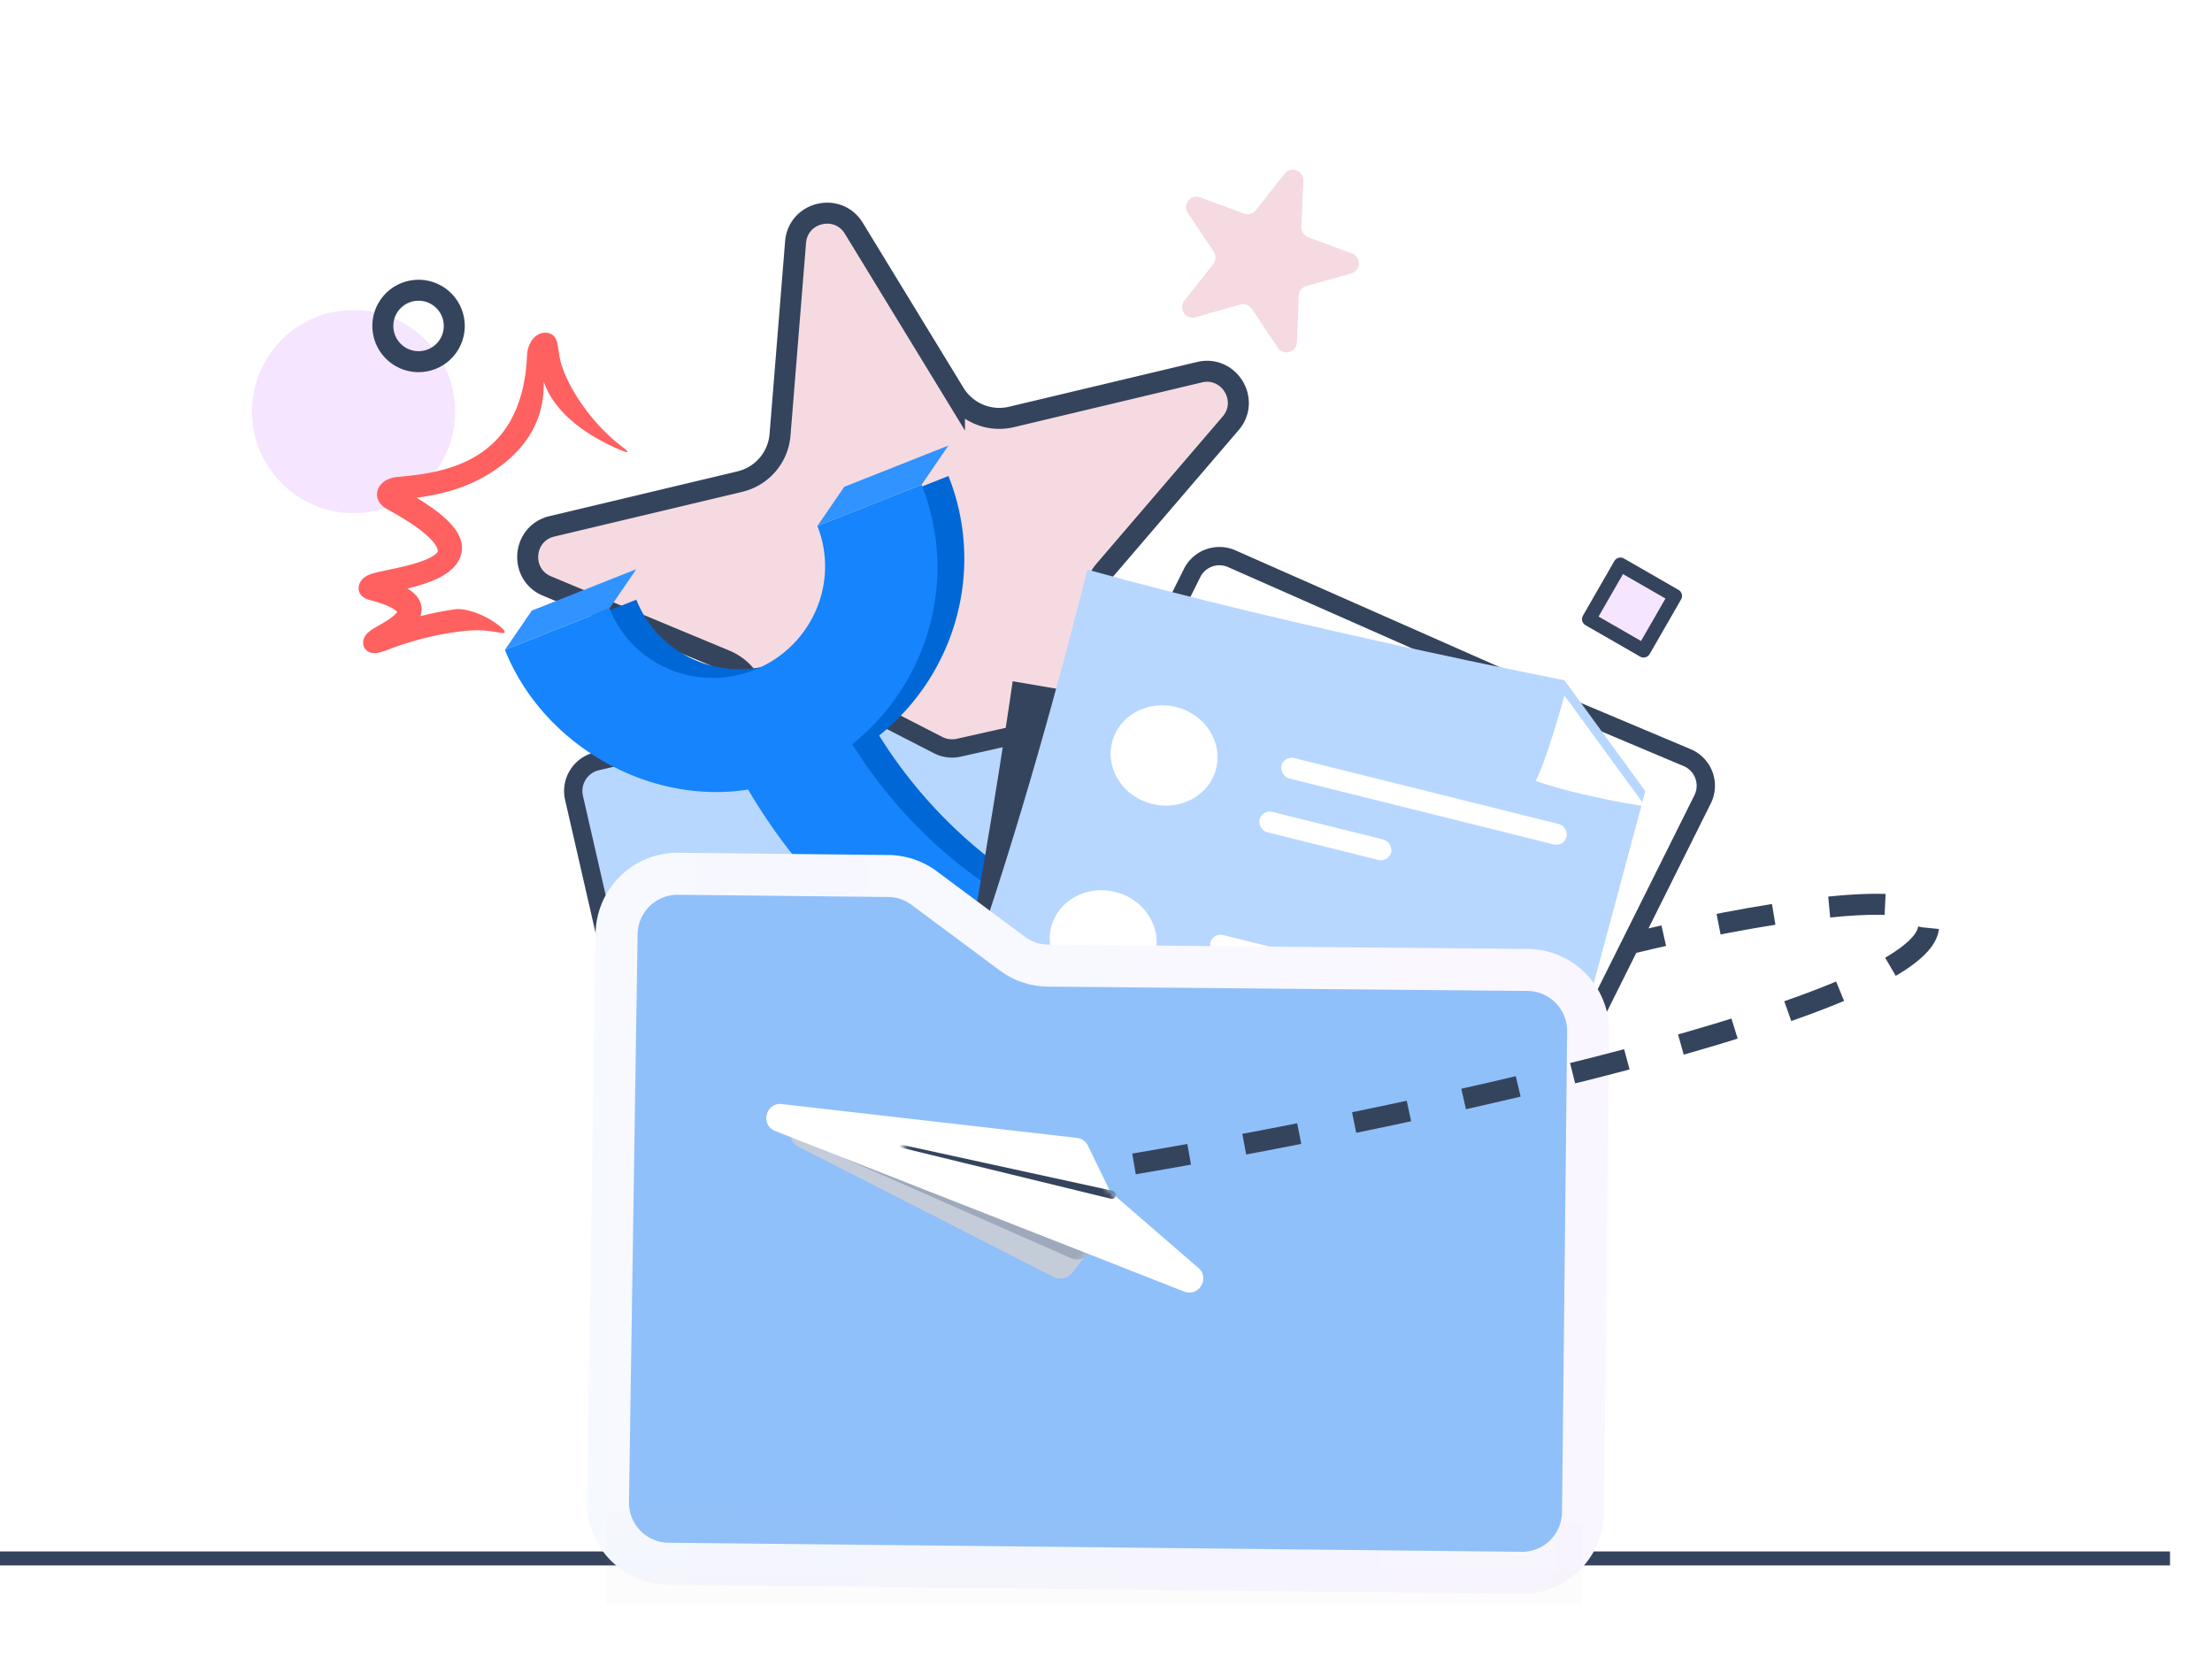 <svg width="316" height="239" fill="none" xmlns="http://www.w3.org/2000/svg"><circle cx="50.513" cy="58.801" r="14.513" fill="#F6E5FF"/><circle cx="59.794" cy="46.569" r="5.105" transform="rotate(-4.192 59.794 46.57)" stroke="#35445D" stroke-width="3" stroke-linecap="round" stroke-linejoin="round"/><path d="M56.21 137.826c-54.4-5.2-59.334 54.167-55 84.5h307.999c22.8-46-17.667-69.166-44-73.5 49.333-15.5 19.5-88-28.5-116-122.254-71.315-112.5 111.5-180.5 105Z" fill="url(#a)" fill-opacity=".8"/><path d="M0 222.654h310" stroke="#35445D" stroke-width="2"/><path d="M113.653 34.6c.35-4.345 6.056-5.703 8.326-1.982l14.377 23.562a7.501 7.501 0 0 0 8.14 3.39l26.851-6.392c4.241-1.01 7.296 3.997 4.459 7.306L157.839 81.44a7.499 7.499 0 0 0-.708 8.788l14.377 23.562c2.27 3.722-1.547 8.174-5.572 6.498l-25.48-10.611a7.5 7.5 0 0 0-8.577 2.042l-17.967 20.954c-2.837 3.309-8.252 1.054-7.901-3.291l2.218-27.512a7.5 7.5 0 0 0-4.592-7.527L78.156 83.731c-4.024-1.676-3.553-7.523.688-8.532l26.852-6.392a7.5 7.5 0 0 0 5.738-6.694l2.219-27.512Z" fill="#F5DBE1" stroke="#35445D" stroke-width="3"/><path d="M183.519 24.809c.901-1.14 2.734-.463 2.676.989l-.265 6.645a1.5 1.5 0 0 0 .979 1.466l6.237 2.306c1.363.504 1.285 2.457-.114 2.85l-6.401 1.802a1.5 1.5 0 0 0-1.093 1.384l-.265 6.644c-.058 1.452-1.94 1.982-2.747.773l-3.69-5.532a1.5 1.5 0 0 0-1.654-.61l-6.402 1.8c-1.398.393-2.484-1.233-1.583-2.373l4.12-5.22c.403-.51.431-1.221.07-1.762l-3.691-5.531c-.806-1.21.405-2.744 1.768-2.24l6.238 2.306a1.5 1.5 0 0 0 1.697-.478l4.12-5.22Z" fill="#F5DBE1"/><path fill-rule="evenodd" clip-rule="evenodd" d="M82.001 113.986a4.36 4.36 0 0 1 3.262-5.219l35.102-8.163a4.358 4.358 0 0 1 2.978.368l10.674 5.479c.907.466 1.95.599 2.945.375l56.752-12.737a4.36 4.36 0 0 1 5.201 3.267l18.475 79.636a4.357 4.357 0 0 1-3.32 5.244l-106.703 23.192a4.358 4.358 0 0 1-5.174-3.286l-20.192-88.156Z" fill="#B7D7FF" stroke="#35445D" stroke-width="2.615"/><g filter="url(#b)"><path fill-rule="evenodd" clip-rule="evenodd" d="M152.033 125.143s-2.565-1.383-3.808-2.133a67.967 67.967 0 0 1-22.635-22.285c11.114-8.939 15.127-23.963 9.902-37.074l-14.888 5.9c3.212 8.106-.832 17.313-9.033 20.562-8.2 3.25-17.453-.688-20.665-8.795L75.97 87.237c5.298 13.37 20.318 22.248 34.736 19.96a83.025 83.025 0 0 0 24.569 26.347c.778.535 2.365 1.567 2.365 1.567l14.422-9.98-.029.012Z" fill="#0067D7"/></g><path fill-rule="evenodd" clip-rule="evenodd" d="M148.198 130.747s-2.565-1.383-3.808-2.132a67.98 67.98 0 0 1-22.635-22.286c11.114-8.938 15.127-23.963 9.902-37.073l-14.888 5.899c3.212 8.107-.832 17.313-9.033 20.563-8.2 3.25-17.453-.689-20.665-8.796l-14.936 5.919c5.298 13.37 20.318 22.248 34.736 19.96a83.04 83.04 0 0 0 24.569 26.348c.778.535 2.365 1.566 2.365 1.566l14.422-9.98-.029.012Z" fill="#1684FC"/><path fill-rule="evenodd" clip-rule="evenodd" d="m75.97 87.237-3.835 5.604 14.936-5.919 3.835-5.604-14.936 5.919ZM120.604 69.55l-3.835 5.605 14.888-5.9 3.835-5.603-14.888 5.899Z" fill="#3093FF"/><g filter="url(#c)"><path fill-rule="evenodd" clip-rule="evenodd" d="m144.668 92.973 57.002 9.716 22.194 3.393-19.057 101.457-79.197-13.108s8.51-40.544 12.362-61.049c3.852-20.505 6.696-40.409 6.696-40.409Z" fill="#35445D"/></g><path clip-rule="evenodd" d="M170.301 81.867a4.359 4.359 0 0 1 5.663-2.042l48.762 21.552 16.295 6.865a4.36 4.36 0 0 1 2.208 5.962l-42.627 85.506a4.359 4.359 0 0 1-5.643 2.051l-65.143-28.414a4.36 4.36 0 0 1-2.159-5.94l42.644-85.54Z" stroke="#35445D" stroke-width="2.615"/><g filter="url(#d)"><path fill-rule="evenodd" clip-rule="evenodd" d="M155.336 81.381c30.396 8.453 68.149 15.804 68.149 15.804l11.561 15.841-24.617 91.831s-65.154 4.716-95.686-18.375c19.082-19.539 37.268-91.98 40.593-105.1Z" fill="#B7D7FF"/></g><ellipse cx="166.3" cy="107.934" rx="7.67" ry="7.135" transform="rotate(14 166.3 107.934)" fill="#fff"/><rect x="183.423" y="107.94" width="41.981" height="3.004" rx="1.502" transform="rotate(14 183.423 107.94)" fill="#fff"/><rect x="180.295" y="115.628" width="19.376" height="3.004" rx="1.502" transform="rotate(14 180.295 115.628)" fill="#fff"/><ellipse cx="157.597" cy="134.349" rx="7.67" ry="7.135" transform="rotate(14 157.597 134.349)" fill="#fff"/><rect x="173.27" y="133.225" width="41.981" height="3.004" rx="1.502" transform="rotate(14 173.27 133.225)" fill="#fff"/><rect x="171.453" y="140.513" width="19.376" height="3.004" rx="1.502" transform="rotate(14 171.453 140.513)" fill="#fff"/><ellipse cx="152.731" cy="160.482" rx="7.67" ry="7.135" transform="rotate(14 152.731 160.482)" fill="#D8D8D8"/><rect x="168.404" y="159.358" width="41.981" height="3.004" rx="1.502" transform="rotate(14 168.404 159.358)" fill="#D8D8D8"/><rect x="166.586" y="166.646" width="19.376" height="3.004" rx="1.502" transform="rotate(14 166.586 166.646)" fill="#D8D8D8"/><g filter="url(#e)"><path fill-rule="evenodd" clip-rule="evenodd" d="m223.485 97.185 11.561 15.841s-8.811-1.27-15.666-3.633c1.76-3.463 4.105-12.208 4.105-12.208Z" fill="#fff"/></g><path fill-rule="evenodd" clip-rule="evenodd" d="M226.878 147.386a8.718 8.718 0 0 0-8.639-8.81l-68.509-.619a8.707 8.707 0 0 1-5.123-1.722l-12.584-9.358a8.718 8.718 0 0 0-5.11-1.722l-30.02-.32a8.718 8.718 0 0 0-8.81 8.585l-1.23 81.138a8.718 8.718 0 0 0 8.623 8.85l121.86 1.297a8.717 8.717 0 0 0 8.81-8.624l.732-68.695Z" fill="#90C0FA" stroke="url(#f)" stroke-width="6"/><g opacity=".031" filter="url(#g)"><path fill-rule="evenodd" clip-rule="evenodd" d="m226.132 217.383-139.401-1.484-.142 13.347 139.417.001.126-11.864Z" fill="url(#h)"/></g><path fill-rule="evenodd" clip-rule="evenodd" d="m54.809 92.61.002-.002-.002.001Zm5.248-4.581a46.669 46.669 0 0 1 4.968-.981c1.615-.224 4.933.967 6.897 2.897.727 1.013-.861.157-3.376.108-.86-.026-2.042.049-3.45.244-2.813.39-6.335 1.23-9.63 2.509-.45.175-.863.316-1.21.403-.164.04-.388.088-.624.102a2.09 2.09 0 0 1-.52-.032 1.567 1.567 0 0 1-.897-.507c-.356-.419-.392-.939-.287-1.352.089-.351.269-.606.363-.728.194-.25.42-.432.547-.53.29-.222.671-.457 1.091-.692.774-.433 1.505-.872 2.072-1.31.28-.217.48-.404.612-.557.063-.071.101-.125.124-.161a1.255 1.255 0 0 0-.235-.234c-.48-.391-1.509-.902-3.485-1.428a5.35 5.35 0 0 1-.604-.195 2.277 2.277 0 0 1-.65-.381 1.538 1.538 0 0 1-.495-1.523c.163-.75.74-1.166.934-1.295.42-.278.926-.424 1.194-.5.349-.097.76-.191 1.181-.283l.884-.187c1.612-.34 3.49-.734 5.038-1.33.924-.356 1.512-.706 1.818-1 .21-.202.242-.308.202-.52-.068-.365-.413-1.063-1.571-2.097-1.13-1.009-2.896-2.218-5.514-3.648-.406-.221-.793-.5-1.084-.852-.27-.327-.6-.9-.466-1.663.151-.86.788-1.434 1.352-1.732.525-.278 1.096-.392 1.599-.439 2.904-.268 7.343-.682 11.15-2.966 3.602-2.16 6.972-6.215 7.312-14.512a4.047 4.047 0 0 1 .696-2.051c.11-.156.28-.369.524-.565.233-.188.69-.483 1.304-.508.674-.028 1.132.284 1.38.576.224.264.324.555.374.752.117.454.202 1.061.303 1.778.492 3.507 4.042 9.386 8.901 13.108 1.169.896 1.2 1.1-.16.535-3.182-1.325-9.164-4.478-10.948-9.783.212 7.245-4.553 11.251-8.107 13.383-3.43 2.058-7.186 2.85-10.054 3.227 1.686 1.019 2.997 1.961 3.98 2.84 1.328 1.186 2.21 2.387 2.447 3.655.267 1.42-.316 2.68-1.304 3.63-.892.86-2.086 1.45-3.19 1.875-1.026.395-2.164.715-3.245.978.28.166.53.338.75.518 1.03.84 1.57 2.002 1.126 3.37a4.734 4.734 0 0 1-.017.054Zm-3.291-.524s-.01-.012-.01-.034c.012.023.01.034.01.034Z" fill="#FF6161"/><g filter="url(#i)"><path fill-rule="evenodd" clip-rule="evenodd" d="M115.659 157.622c-2.52-.645-3.848 2.869-1.533 4.052l36.363 18.577a2.18 2.18 0 0 0 2.722-.617l5.928-7.747a2.18 2.18 0 0 0-1.19-3.436l-42.29-10.829Z" fill="#C4CCDA"/><mask id="j" style="mask-type:alpha" maskUnits="userSpaceOnUse" x="104" y="155" width="57" height="26"><path fill-rule="evenodd" clip-rule="evenodd" d="M106.171 155.192c-1.26-.322-1.924 1.435-.766 2.026l45.893 23.446a1.09 1.09 0 0 0 1.361-.308l7.482-9.778a1.09 1.09 0 0 0-.595-1.718l-53.375-13.668Z" fill="#fff"/></mask><g mask="url(#j)"><path fill-rule="evenodd" clip-rule="evenodd" d="M116.572 156.815c-2.558-.522-3.702 3.077-1.313 4.13l37.738 16.623a2.18 2.18 0 0 0 2.688-.78l.504-.75a2.18 2.18 0 0 0-.857-3.175l-28.597-13.908a2.138 2.138 0 0 0-.518-.175l-9.645-1.965Z" fill="#9EA9BC"/></g><path fill-rule="evenodd" clip-rule="evenodd" d="M155.422 161.506a2 2 0 0 0-1.573-1.116l-42.142-4.83c-2.326-.267-3.138 2.993-.959 3.849l58.409 22.934c2.094.822 3.741-1.902 2.04-3.374l-12.288-10.632a2 2 0 0 1-.491-.641l-2.996-6.19Z" fill="#fff"/><mask id="k" style="mask-type:alpha" maskUnits="userSpaceOnUse" x="128" y="158" width="33" height="19"><path fill-rule="evenodd" clip-rule="evenodd" d="M156.141 162.991a5.003 5.003 0 0 0-3.931-2.789l-17.709-2.03c-5.814-.666-7.844 7.483-2.397 9.622l22.444 8.813c4.906 1.926 8.766-4.459 4.78-7.908a4.688 4.688 0 0 1-1.152-1.502l-2.035-4.206Z" fill="#fff"/></mask><g mask="url(#k)"><path fill-rule="evenodd" clip-rule="evenodd" d="M159.212 168.079a.576.576 0 0 0-.256-.129l-46.94-10.24 46.678 11.374c.593.145.98-.606.518-1.005Z" fill="#35445D"/></g></g><path fill="#F6E5FF" stroke="#35445D" stroke-width="2" stroke-linecap="round" stroke-linejoin="round" d="m231.487 80.654 7.802 4.487-4.488 7.802L227 88.456z"/><path d="M162 166.288c42.889-7.233 118.833-24.016 113.226-35.239-2.117-4.239-25.044-.437-41.961 3.662" stroke="#35445D" stroke-width="3" stroke-dasharray="8 8"/><defs><filter id="b" x="67.252" y="59.292" width="93.527" height="88.895" filterUnits="userSpaceOnUse" color-interpolation-filters="sRGB"><feFlood flood-opacity="0" result="BackgroundImageFix"/><feColorMatrix in="SourceAlpha" values="0 0 0 0 0 0 0 0 0 0 0 0 0 0 0 0 0 0 127 0" result="hardAlpha"/><feOffset dy="4.359"/><feGaussianBlur stdDeviation="4.359"/><feColorMatrix values="0 0 0 0 0 0 0 0 0 0 0 0 0 0 0 0 0 0 0.109 0"/><feBlend in2="BackgroundImageFix" result="effect1_dropShadow_1175_9032"/><feBlend in="SourceGraphic" in2="effect1_dropShadow_1175_9032" result="shape"/></filter><filter id="c" x="119.072" y="90.794" width="111.331" height="127.643" filterUnits="userSpaceOnUse" color-interpolation-filters="sRGB"><feFlood flood-opacity="0" result="BackgroundImageFix"/><feColorMatrix in="SourceAlpha" values="0 0 0 0 0 0 0 0 0 0 0 0 0 0 0 0 0 0 127 0" result="hardAlpha"/><feOffset dy="4.359"/><feGaussianBlur stdDeviation="3.269"/><feColorMatrix values="0 0 0 0 0 0 0 0 0 0 0 0 0 0 0 0 0 0 0.109 0"/><feBlend in2="BackgroundImageFix" result="effect1_dropShadow_1175_9032"/><feBlend in="SourceGraphic" in2="effect1_dropShadow_1175_9032" result="shape"/></filter><filter id="d" x="110.384" y="77.022" width="129.021" height="132.589" filterUnits="userSpaceOnUse" color-interpolation-filters="sRGB"><feFlood flood-opacity="0" result="BackgroundImageFix"/><feColorMatrix in="SourceAlpha" values="0 0 0 0 0 0 0 0 0 0 0 0 0 0 0 0 0 0 127 0" result="hardAlpha"/><feOffset/><feGaussianBlur stdDeviation="2.179"/><feColorMatrix values="0 0 0 0 0 0 0 0 0 0 0 0 0 0 0 0 0 0 0.101 0"/><feBlend in2="BackgroundImageFix" result="effect1_dropShadow_1175_9032"/><feBlend in="SourceGraphic" in2="effect1_dropShadow_1175_9032" result="shape"/></filter><filter id="e" x="217.201" y="97.185" width="20.025" height="20.2" filterUnits="userSpaceOnUse" color-interpolation-filters="sRGB"><feFlood flood-opacity="0" result="BackgroundImageFix"/><feColorMatrix in="SourceAlpha" values="0 0 0 0 0 0 0 0 0 0 0 0 0 0 0 0 0 0 127 0" result="hardAlpha"/><feOffset dy="2.179"/><feGaussianBlur stdDeviation="1.09"/><feColorMatrix values="0 0 0 0 0 0 0 0 0 0 0 0 0 0 0 0 0 0 0.042 0"/><feBlend in2="BackgroundImageFix" result="effect1_dropShadow_1175_9032"/><feBlend in="SourceGraphic" in2="effect1_dropShadow_1175_9032" result="shape"/></filter><filter id="g" x="77.11" y="206.42" width="158.501" height="32.306" filterUnits="userSpaceOnUse" color-interpolation-filters="sRGB"><feFlood flood-opacity="0" result="BackgroundImageFix"/><feBlend in="SourceGraphic" in2="BackgroundImageFix" result="shape"/><feGaussianBlur stdDeviation="4.739" result="effect1_foregroundBlur_1175_9032"/></filter><filter id="i" x="106.475" y="154.724" width="68.428" height="32.95" filterUnits="userSpaceOnUse" color-interpolation-filters="sRGB"><feFlood flood-opacity="0" result="BackgroundImageFix"/><feColorMatrix in="SourceAlpha" values="0 0 0 0 0 0 0 0 0 0 0 0 0 0 0 0 0 0 127 0" result="hardAlpha"/><feOffset dy="2.179"/><feGaussianBlur stdDeviation="1.5"/><feComposite in2="hardAlpha" operator="out"/><feColorMatrix values="0 0 0 0 0.349 0 0 0 0 0.349 0 0 0 0 0.35 0 0 0 0.25 0"/><feBlend in2="BackgroundImageFix" result="effect1_dropShadow_1175_9032"/><feBlend in="SourceGraphic" in2="effect1_dropShadow_1175_9032" result="shape"/></filter><linearGradient class="A" x1="282.209" y1="104.326" x2="115.209" y2="268.326" gradientUnits="userSpaceOnUse"><stop stop-color="#EDF8FF"/><stop offset="1" stop-color="#FAEFFF"/></linearGradient><linearGradient id="f" x1="67.858" y1="184.059" x2="253.348" y2="186.034" gradientUnits="userSpaceOnUse"><stop stop-color="#F6F9FF"/><stop offset="1" stop-color="#FBF6FF"/></linearGradient><linearGradient id="h" x1="226.132" y1="217.383" x2="225.99" y2="230.73" gradientUnits="userSpaceOnUse"><stop stop-color="#B4BFC6"/><stop offset="1" stop-color="#7D8B94"/></linearGradient></defs></svg>